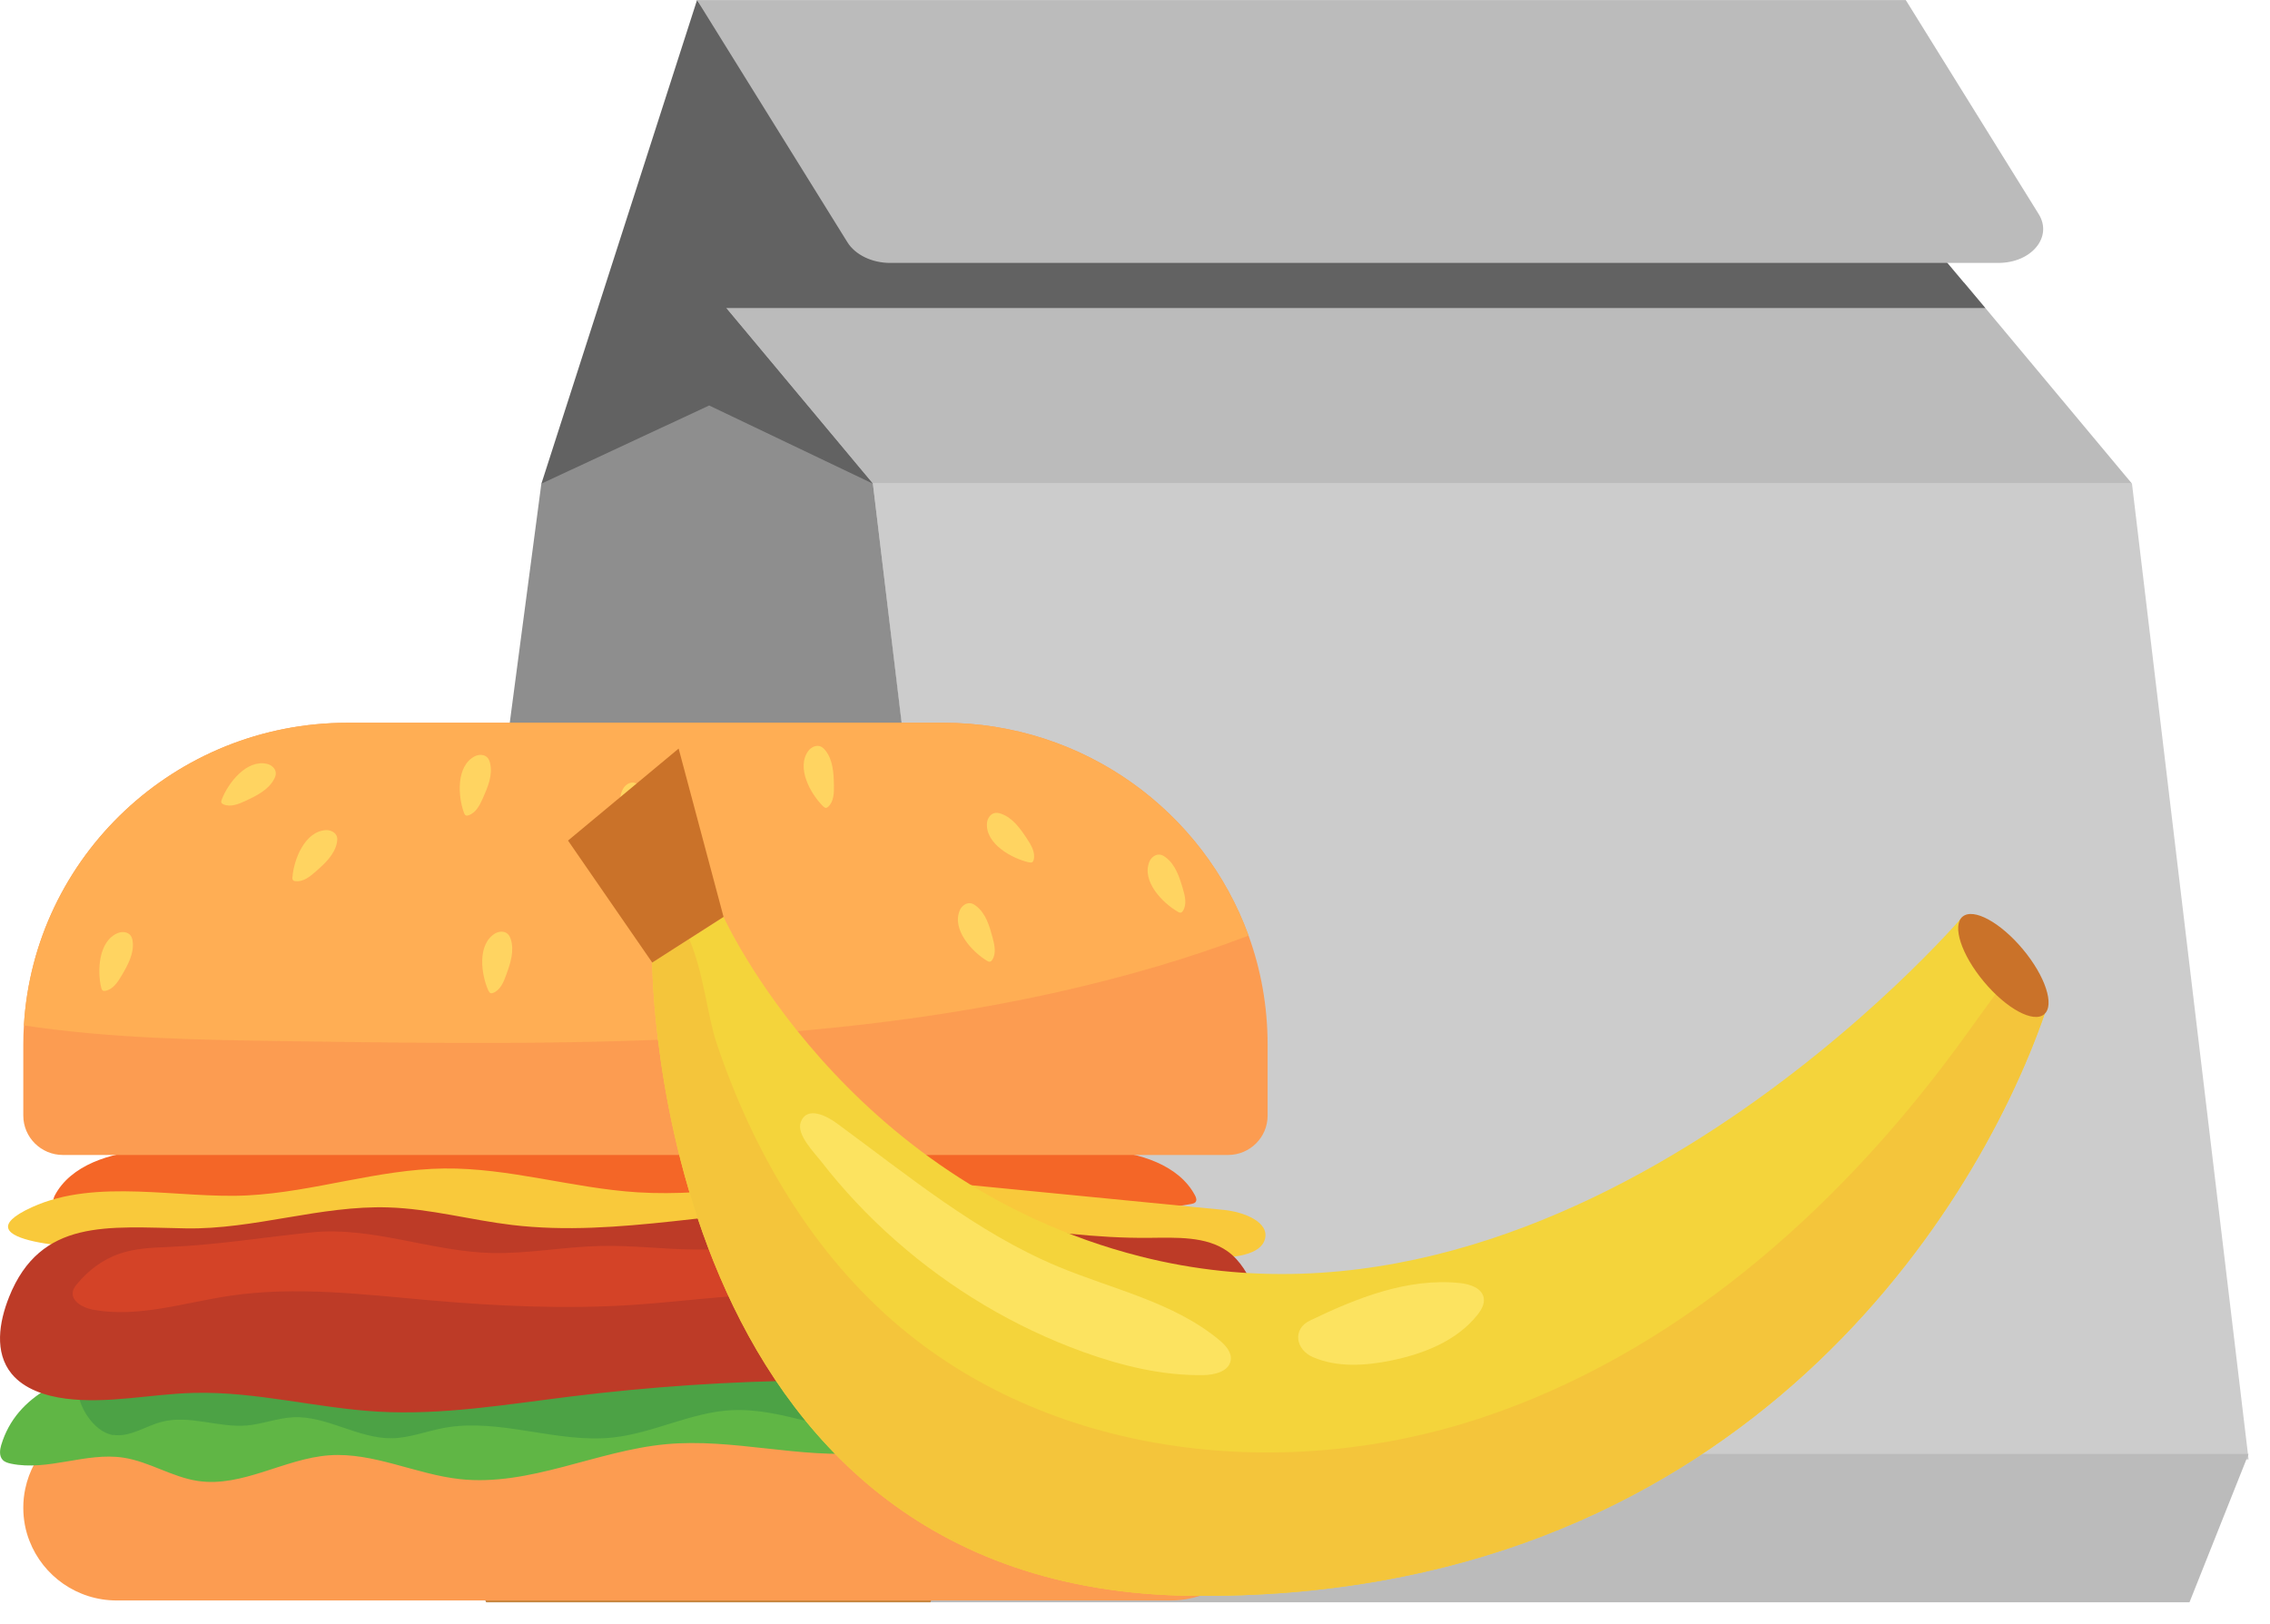 <svg width="95" height="68" viewBox="0 0 95 68" fill="none" xmlns="http://www.w3.org/2000/svg">
<path d="M36.531 20.246H89.224L82.207 11.839H29.512L36.531 20.246Z" fill="#BBBBBB"/>
<path d="M41.409 61.095H94.104L89.224 20.246H36.531L41.409 61.095Z" fill="#CCCCCC"/>
<path d="M38.937 67.072H91.631L94.103 60.863H41.408L38.937 67.072Z" fill="#BBBBBB"/>
<path d="M29.512 11.839L22.656 20.246L17.289 60.864L20.353 67.072H38.937L41.409 60.864L36.531 20.246L29.512 11.839Z" fill="#8E8E8E"/>
<path d="M38.937 67.072L41.409 60.863L29.167 55.233L17.289 60.863L20.353 67.072H38.937Z" fill="#C78640"/>
<path d="M30.393 12.895L36.529 20.246L29.679 16.974L22.658 20.246L29.172 0L36.459 10.124L80.934 10.333L83.086 12.895H30.393Z" fill="#626262"/>
<path d="M37.252 11.006H83.629C85.02 11.006 85.916 9.922 85.32 8.962L79.757 0.002H29.17L35.466 10.143C35.793 10.667 36.493 11.006 37.252 11.006Z" fill="#BBBBBB"/>
<path d="M52.907 63.114C52.907 64.186 52.47 65.157 51.76 65.859C51.053 66.561 50.074 66.997 48.993 66.997H4.885C3.224 66.997 1.803 65.966 1.237 64.512C1.065 64.079 0.975 63.607 0.975 63.114C0.975 62.84 1.002 62.575 1.058 62.316C1.217 61.562 1.593 60.89 2.121 60.366C2.828 59.664 3.807 59.228 4.885 59.228H48.996C51.157 59.228 52.907 60.968 52.907 63.111V63.114Z" fill="#FC9C51"/>
<path d="M0.053 60.479C-0.01 60.692 -0.04 60.948 0.111 61.111C0.199 61.206 0.333 61.243 0.462 61.271C2.005 61.592 3.6 60.782 5.158 61.018C6.241 61.181 7.203 61.835 8.289 61.995C10.147 62.269 11.904 61.055 13.778 60.92C15.636 60.787 17.401 61.717 19.254 61.918C22.162 62.231 24.952 60.73 27.866 60.456C30.668 60.193 33.486 61.075 36.286 60.81C36.895 60.752 37.508 60.639 38.111 60.724C38.778 60.817 39.384 61.143 40.023 61.346C41.974 61.965 44.085 61.429 46.133 61.404C48.561 61.374 51.005 62.068 53.394 61.584C53.583 61.547 53.76 61.449 53.886 61.304C54.129 61.02 54.007 60.79 53.886 60.582C52.939 58.982 51.477 57.616 49.68 57.112C47.521 56.508 45.226 57.195 42.984 57.127C40.525 57.052 38.157 56.067 35.695 56.024C33.59 55.989 31.547 56.643 29.484 57.075C23.748 58.27 17.805 57.716 11.97 57.157C8.703 56.844 1.325 56.24 0.053 60.486V60.479Z" fill="#60B645"/>
<path d="M4.742 60.065C5.441 60.173 6.085 59.697 6.769 59.519C7.925 59.215 9.14 59.772 10.329 59.672C10.983 59.616 11.611 59.361 12.268 59.328C13.687 59.261 14.99 60.231 16.409 60.206C17.143 60.193 17.84 59.912 18.562 59.777C20.903 59.336 23.299 60.434 25.667 60.173C27.351 59.987 28.914 59.123 30.605 59.032C32.668 58.922 34.642 59.975 36.708 59.972C38.139 59.972 39.556 59.461 40.98 59.627C41.924 59.737 42.805 60.138 43.714 60.414C45.683 61.008 47.834 60.998 49.799 60.386C49.98 60.328 50.177 60.253 50.261 60.085C50.389 59.822 50.175 59.529 49.97 59.318C48.725 58.03 47.357 56.774 45.655 56.194C44.264 55.721 42.757 55.741 41.288 55.763C35.329 55.854 29.358 55.914 23.422 55.412C20.892 55.199 18.345 54.881 15.823 55.162C12.811 55.495 9.902 56.673 6.87 56.636C5.893 56.623 4.037 56.438 3.408 57.438C2.871 58.29 3.754 59.925 4.742 60.075V60.065Z" fill="#4CA245"/>
<path d="M13.808 47.408C12.75 47.217 11.712 47.721 10.665 47.952C9.19 48.278 7.643 48.062 6.128 48.155C4.613 48.248 2.959 48.776 2.293 50.042C2.245 50.135 2.204 50.253 2.277 50.331C2.32 50.373 2.386 50.389 2.447 50.401C6.506 51.156 10.682 49.719 14.815 49.95C16.073 50.02 17.312 50.243 18.565 50.371C20.448 50.559 22.349 50.526 24.243 50.491C25.066 50.476 26.076 50.348 26.374 49.636C26.558 49.198 26.369 48.681 26.013 48.343C25.659 48.007 25.169 47.824 24.68 47.704C22.534 47.172 20.256 47.678 18.042 47.505C16.257 47.365 14.316 46.811 12.778 47.666L13.8 47.41L13.808 47.408Z" fill="#F46627"/>
<path d="M39.525 47.663C37.988 46.809 36.046 47.363 34.261 47.503C32.049 47.679 29.77 47.172 27.623 47.701C27.134 47.822 26.212 47.684 25.859 48.02C25.505 48.355 25.745 49.195 25.929 49.634C26.227 50.346 27.237 50.474 28.06 50.489C29.954 50.524 31.855 50.556 33.739 50.368C34.991 50.243 36.23 50.017 37.488 49.947C41.621 49.717 45.797 51.153 49.857 50.399C49.917 50.386 49.985 50.373 50.026 50.328C50.099 50.251 50.061 50.133 50.011 50.04C49.344 48.774 47.69 48.245 46.175 48.152C44.661 48.06 43.115 48.278 41.639 47.949C40.591 47.716 39.553 47.212 38.495 47.405L39.518 47.661L39.525 47.663Z" fill="#F46627"/>
<path d="M4.86 52.206C9.887 51.74 14.947 52.512 19.999 52.497C22.874 52.487 25.74 52.224 28.613 52.116C34.577 51.893 40.54 52.349 46.499 52.657C48.211 52.745 49.938 52.823 51.637 52.605C52.167 52.537 52.79 52.361 52.932 51.89C53.154 51.151 52.041 50.727 51.205 50.647C47.668 50.301 44.13 49.955 40.593 49.609C39.154 49.468 37.71 49.328 36.263 49.336C33.062 49.356 29.886 50.11 26.692 49.912C23.968 49.742 21.317 48.882 18.585 48.914C15.813 48.947 13.136 49.895 10.367 50.04C7.491 50.19 4.042 49.298 1.333 50.536C-1.901 52.015 3.666 52.321 4.855 52.211L4.86 52.206Z" fill="#F9C93B"/>
<path d="M0.379 54.297C-0.04 55.345 -0.245 56.613 0.485 57.506C1.005 58.142 1.894 58.438 2.752 58.548C4.524 58.774 6.312 58.355 8.102 58.308C10.697 58.238 13.242 58.945 15.833 59.093C18.517 59.245 21.188 58.792 23.852 58.463C30.545 57.633 37.349 57.561 44.06 58.25C46.153 58.466 48.289 58.752 50.341 58.32C51.215 58.137 52.109 57.784 52.589 57.092C53.222 56.172 52.939 54.964 52.498 53.953C52.24 53.364 51.917 52.77 51.371 52.379C50.475 51.742 49.228 51.807 48.092 51.817C43.671 51.86 39.331 50.614 34.907 50.592C30.401 50.566 25.907 51.81 21.435 51.279C19.703 51.073 18.007 50.599 16.262 50.544C13.414 50.451 10.632 51.471 7.781 51.421C4.524 51.366 1.697 50.988 0.376 54.302L0.379 54.297Z" fill="#BD3B27"/>
<path d="M53.05 43.728V46.701C53.05 47.611 52.308 48.348 51.392 48.348H2.633C1.717 48.348 0.975 47.608 0.975 46.701V43.728C0.975 43.457 0.982 43.189 1 42.923C1.419 35.858 7.322 30.256 14.543 30.256H39.482C45.362 30.256 50.369 33.971 52.253 39.165C52.77 40.589 53.05 42.126 53.05 43.73V43.728Z" fill="#FC9C51"/>
<path d="M7.039 52.201C6.35 52.228 5.65 52.256 4.999 52.482C4.302 52.722 3.694 53.179 3.227 53.745C3.153 53.836 3.08 53.933 3.052 54.046C2.951 54.462 3.469 54.748 3.893 54.826C5.794 55.174 7.716 54.525 9.629 54.242C12.397 53.831 15.212 54.189 17.999 54.432C20.817 54.678 23.652 54.808 26.475 54.625C28.835 54.47 31.186 54.096 33.549 54.181C35.751 54.262 38.074 54.718 40.078 53.81C40.205 53.753 40.333 53.685 40.414 53.572C40.699 53.169 40.161 52.69 39.697 52.519C36.334 51.294 32.612 52.351 29.032 52.306C27.74 52.291 26.45 52.128 25.157 52.156C23.632 52.188 22.117 52.484 20.59 52.452C18.072 52.397 15.58 51.334 13.056 51.587C11.036 51.79 9.099 52.116 7.042 52.199L7.039 52.201Z" fill="#D44327"/>
<path d="M52.253 39.165C51.008 39.641 49.743 40.062 48.468 40.441C36.743 43.911 24.286 43.763 12.053 43.585C8.367 43.53 4.648 43.477 1 42.925C1.419 35.858 7.322 30.256 14.543 30.256H39.482C45.363 30.256 50.369 33.971 52.253 39.165Z" fill="#FFAE54"/>
<path d="M9.281 33.464C9.263 33.51 9.248 33.56 9.268 33.605C9.286 33.637 9.319 33.657 9.354 33.672C9.65 33.798 9.983 33.66 10.273 33.527C10.74 33.309 11.238 33.063 11.475 32.607C11.513 32.532 11.546 32.452 11.543 32.366C11.541 32.173 11.361 32.018 11.172 31.975C10.314 31.78 9.544 32.782 9.281 33.467V33.464Z" fill="#FFD461"/>
<path d="M12.238 36.708C12.232 36.756 12.232 36.811 12.265 36.846C12.291 36.874 12.328 36.884 12.366 36.886C12.684 36.924 12.967 36.701 13.207 36.49C13.593 36.152 14.002 35.776 14.101 35.272C14.116 35.189 14.124 35.104 14.101 35.024C14.043 34.838 13.828 34.74 13.634 34.75C12.755 34.803 12.298 35.979 12.24 36.708H12.238Z" fill="#FFD461"/>
<path d="M43.062 36.096C43.11 36.107 43.163 36.114 43.204 36.089C43.234 36.069 43.249 36.031 43.259 35.996C43.34 35.688 43.158 35.38 42.982 35.114C42.699 34.685 42.381 34.231 41.894 34.063C41.813 34.036 41.729 34.018 41.644 34.031C41.452 34.061 41.323 34.259 41.305 34.452C41.234 35.322 42.343 35.936 43.062 36.099V36.096Z" fill="#FFD461"/>
<path d="M49.291 38.167C49.334 38.192 49.382 38.215 49.427 38.2C49.463 38.19 49.488 38.157 49.508 38.127C49.677 37.856 49.594 37.508 49.503 37.202C49.359 36.711 49.19 36.184 48.773 35.881C48.705 35.831 48.63 35.788 48.546 35.776C48.354 35.748 48.17 35.901 48.099 36.079C47.774 36.891 48.652 37.801 49.291 38.165V38.167Z" fill="#FFD461"/>
<path d="M41.303 40.218C41.343 40.243 41.391 40.268 41.439 40.255C41.474 40.245 41.5 40.215 41.522 40.185C41.699 39.92 41.626 39.569 41.543 39.26C41.411 38.764 41.257 38.233 40.848 37.922C40.783 37.871 40.707 37.826 40.623 37.811C40.432 37.779 40.245 37.927 40.169 38.102C39.821 38.904 40.674 39.839 41.305 40.22L41.303 40.218Z" fill="#FFD461"/>
<path d="M26.97 35.242C27.008 35.272 27.053 35.302 27.101 35.294C27.139 35.289 27.166 35.262 27.192 35.232C27.396 34.989 27.363 34.63 27.318 34.314C27.245 33.808 27.151 33.261 26.78 32.905C26.72 32.848 26.651 32.795 26.568 32.77C26.381 32.717 26.179 32.84 26.083 33.008C25.647 33.765 26.389 34.791 26.972 35.239L26.97 35.242Z" fill="#FFD461"/>
<path d="M34.443 33.75C34.478 33.783 34.519 33.818 34.567 33.818C34.605 33.818 34.637 33.793 34.663 33.768C34.897 33.55 34.907 33.191 34.9 32.873C34.89 32.361 34.862 31.807 34.539 31.409C34.486 31.343 34.423 31.283 34.347 31.248C34.168 31.173 33.953 31.271 33.834 31.426C33.307 32.126 33.92 33.231 34.443 33.748V33.75Z" fill="#FFD461"/>
<path d="M19.416 34.021C19.433 34.066 19.453 34.116 19.499 34.134C19.534 34.149 19.572 34.141 19.607 34.129C19.913 34.031 20.075 33.71 20.206 33.419C20.415 32.95 20.63 32.441 20.509 31.943C20.488 31.86 20.458 31.78 20.403 31.717C20.274 31.572 20.037 31.572 19.862 31.662C19.085 32.073 19.163 33.331 19.416 34.018V34.021Z" fill="#FFD461"/>
<path d="M20.443 41.469C20.463 41.511 20.488 41.559 20.534 41.574C20.569 41.587 20.607 41.574 20.642 41.562C20.941 41.441 21.077 41.11 21.185 40.809C21.36 40.328 21.534 39.802 21.375 39.315C21.349 39.235 21.312 39.157 21.251 39.097C21.11 38.962 20.875 38.98 20.708 39.082C19.963 39.549 20.138 40.8 20.438 41.466L20.443 41.469Z" fill="#FFD461"/>
<path d="M4.237 41.349C4.249 41.396 4.264 41.446 4.307 41.469C4.34 41.486 4.38 41.484 4.416 41.476C4.729 41.414 4.928 41.113 5.09 40.837C5.35 40.396 5.62 39.91 5.552 39.403C5.542 39.32 5.519 39.235 5.471 39.167C5.358 39.01 5.123 38.982 4.941 39.055C4.123 39.378 4.062 40.639 4.237 41.349Z" fill="#FFD461"/>
<path d="M85.571 42.44C82.585 51.039 72.436 67.042 49.883 66.802C27.327 66.565 27.297 40.293 27.297 40.293L28.839 39.306L30.282 38.383C30.282 38.383 35.278 49.426 47.718 52.593C66.006 57.25 82.126 38.383 82.126 38.383L84.147 40.763L85.571 42.44Z" fill="#F4D43B"/>
<path d="M85.571 42.44C82.585 51.039 72.436 67.042 49.883 66.802C27.327 66.564 27.297 40.293 27.297 40.293L28.839 39.306C29.436 40.652 29.602 42.515 29.99 43.669C31.51 48.191 33.998 52.471 37.683 55.565C44.229 61.058 53.81 62.051 61.925 59.377C70.038 56.701 76.773 50.781 81.849 43.909C82.618 42.865 83.362 41.794 84.148 40.763L85.571 42.44Z" fill="#F4C53B"/>
<path d="M84.657 39.736C85.599 40.864 85.999 42.084 85.548 42.46C85.098 42.836 83.969 42.224 83.027 41.095C82.085 39.967 81.685 38.747 82.135 38.371C82.587 37.995 83.714 38.607 84.657 39.736Z" fill="#CA7229"/>
<path d="M27.296 40.293L23.772 35.187L28.401 31.336L30.281 38.381L27.296 40.293Z" fill="#CA7229"/>
<path d="M45.324 56.591C46.943 57.175 48.644 57.591 50.367 57.563C50.839 57.555 51.436 57.408 51.506 56.94C51.555 56.606 51.29 56.313 51.029 56.097C49.117 54.505 46.569 53.975 44.273 53.017C40.87 51.594 37.988 49.198 35.014 47.018C34.606 46.718 33.768 46.274 33.51 46.979C33.322 47.492 34.085 48.257 34.357 48.607C35.292 49.814 36.347 50.931 37.492 51.938C39.783 53.956 42.45 55.551 45.324 56.591Z" fill="#FCE360"/>
<path d="M54.946 56.811C55.96 57.248 57.122 57.175 58.203 56.956C59.566 56.68 60.951 56.139 61.822 55.053C61.989 54.846 62.142 54.59 62.093 54.327C62.017 53.919 61.522 53.755 61.109 53.711C58.93 53.479 56.789 54.329 54.816 55.282C54.075 55.641 54.227 56.501 54.946 56.811Z" fill="#FCE360"/>
</svg>
